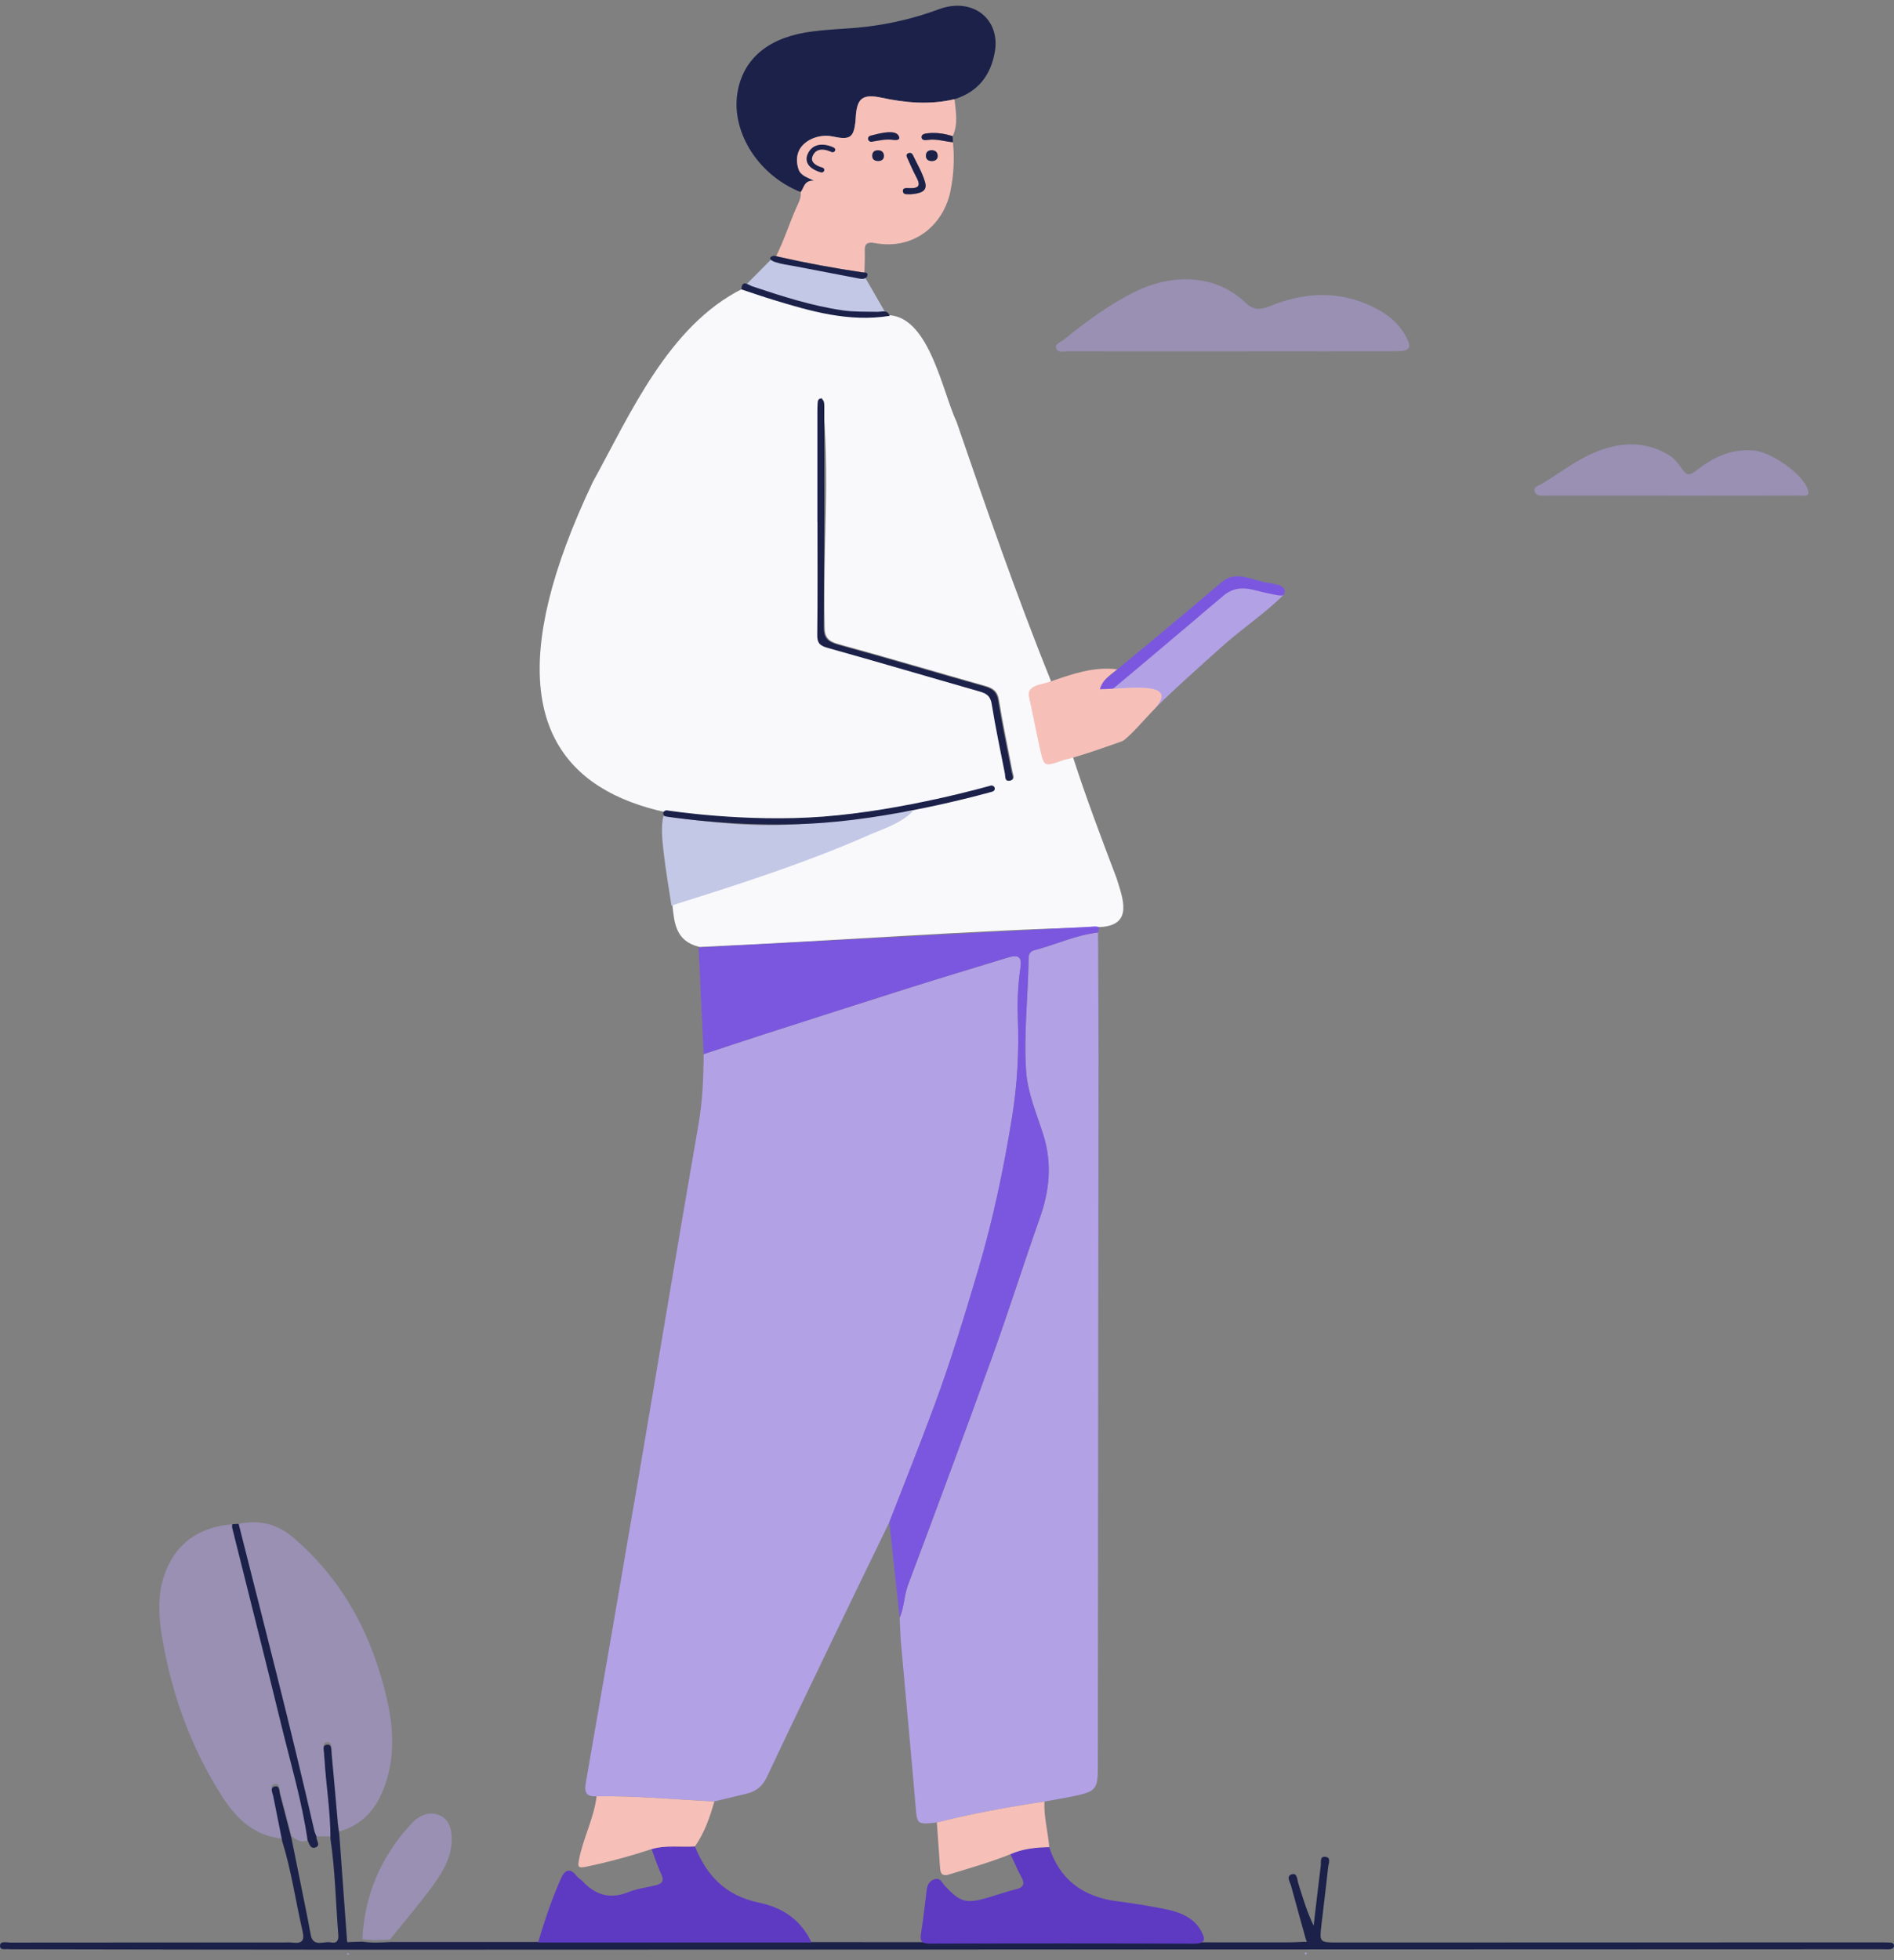 <svg width="290" height="300" viewBox="0 0 290 300" fill="none" xmlns="http://www.w3.org/2000/svg">
<rect x="0" y="0" width="290" height="300" fill="#808080" stroke="none"/>
<g clip-path="url(#clip0_5_2285)">
<path d="M118.435 39.339L113.913 43.9L126.247 53.022L135.703 48.081L132.414 42.38L118.435 39.339Z" fill="#C3C8E6"/>
<path d="M136.347 48.26C142.349 48.818 144.347 60.095 146.461 64.55C151.036 77.856 155.653 91.17 160.924 104.253C159.892 105.218 157.557 104.564 158.05 106.526C158.642 109.163 158.909 111.911 159.695 114.507C160.809 118.179 161.286 115.982 164.217 115.647C166.215 121.888 168.653 128.323 170.976 134.435C171.872 137.373 173.627 141.611 168.484 141.877C148.121 142.397 127.553 144.032 107.12 144.929C103.425 144.066 103.256 141.246 102.952 138.502C115.162 134.332 128.121 130.144 139.164 123.834C143.382 122.458 147.998 122.884 151.99 120.748C104.962 131.352 64.882 128.194 90.774 73.763C96.444 63.478 102.323 49.864 113.661 44.208C120.992 46.545 128.375 49.464 136.347 48.26ZM125.296 79.787C125.3 79.787 125.304 79.787 125.304 79.787C125.304 85.549 125.341 91.315 125.271 97.077C125.259 98.221 125.559 98.711 126.809 99.057C134.608 101.239 142.366 103.534 150.152 105.754C151.246 106.066 151.797 106.499 151.982 107.651C152.553 111.22 153.31 114.762 154.005 118.312C154.091 118.764 153.935 119.536 154.736 119.403C155.505 119.273 155.123 118.582 155.041 118.129C154.346 114.45 153.552 110.786 152.96 107.092C152.751 105.796 152.085 105.313 150.847 104.963C143.381 102.858 135.956 100.642 128.474 98.597C126.805 98.141 126.254 97.518 126.266 95.891C125.933 84.359 127.191 72.186 125.896 60.95C125.461 60.874 125.358 61.228 125.337 61.547C125.226 67.628 125.329 73.71 125.296 79.787Z" fill="#F9F9FC"/>
<path d="M136.171 232.966C133.47 238.542 130.753 244.114 128.068 249.697C124.491 257.128 120.915 264.562 117.395 272.016C116.762 273.353 115.792 274.167 114.308 274.524C112.663 274.919 111.019 275.315 109.374 275.71C103.368 275.413 97.374 274.832 91.347 274.916C89.517 275.033 89.484 274.053 89.71 272.764C92.481 256.839 95.248 240.91 97.966 224.977C100.971 207.357 103.878 189.721 106.949 172.108C107.574 168.52 107.722 164.944 107.738 161.34C110.813 160.329 113.88 159.299 116.964 158.311C124.438 155.909 131.908 153.499 139.394 151.139C144.357 149.573 149.343 148.087 154.318 146.555C155.732 146.118 156.493 146.316 156.263 147.935C155.901 150.501 155.736 153.081 155.843 155.67C156.049 160.786 155.786 165.894 154.968 170.949C153.689 178.839 152.057 186.669 149.767 194.381C147.715 201.298 145.615 208.204 143.111 214.992C140.891 221.013 138.49 226.976 136.171 232.966Z" fill="#B3A1E6"/>
<path d="M143.448 278.929C140.34 279.256 140.43 279.248 140.176 276.257C139.485 268.086 138.704 259.918 137.98 251.75C137.857 250.37 137.828 248.987 137.754 247.603C138.453 245.976 138.424 244.205 139.049 242.537C143.403 230.933 147.724 219.321 151.925 207.672C154.466 200.625 156.711 193.491 159.21 186.433C160.711 182.199 161.126 178.056 159.749 173.674C158.746 170.489 157.356 167.331 157.122 163.993C156.723 158.319 157.414 152.64 157.488 146.962C157.496 146.305 157.517 145.655 158.363 145.434C161.636 144.583 164.711 143.112 168.132 142.713C168.156 149.17 168.21 155.628 168.206 162.082C168.177 198.303 168.132 234.528 168.091 270.75C168.086 273.772 167.725 274.201 164.555 274.866C163.021 275.189 161.467 275.44 159.926 275.725C154.38 276.565 148.867 277.55 143.448 278.929Z" fill="#B3A1E6"/>
<path d="M168.128 142.713C164.707 143.112 161.632 144.583 158.359 145.434C157.517 145.655 157.492 146.305 157.484 146.962C157.414 152.641 156.719 158.315 157.118 163.993C157.352 167.331 158.742 170.485 159.745 173.674C161.122 178.06 160.707 182.199 159.206 186.433C156.707 193.491 154.462 200.629 151.921 207.672C147.72 219.322 143.399 230.937 139.045 242.537C138.42 244.205 138.449 245.976 137.75 247.603C137.224 242.723 136.697 237.847 136.167 232.966C138.486 226.976 140.887 221.009 143.107 214.989C145.611 208.2 147.711 201.294 149.763 194.377C152.049 186.669 153.685 178.839 154.964 170.945C155.782 165.89 156.045 160.786 155.839 155.666C155.732 153.074 155.897 150.493 156.259 147.931C156.489 146.312 155.728 146.115 154.314 146.552C149.339 148.083 144.353 149.569 139.39 151.135C131.904 153.499 124.434 155.905 116.96 158.307C113.876 159.299 110.809 160.326 107.734 161.337C107.479 155.894 107.224 150.451 106.969 145.009C121.433 144.245 135.896 143.477 150.359 142.713C155.884 142.42 161.414 142.135 166.939 141.842C167.416 141.816 167.889 141.694 168.333 141.956C168.267 142.211 168.197 142.462 168.128 142.713Z" fill="#7B57DF"/>
<path opacity="0.5" d="M36.536 233.232C39.69 232.537 42.498 233.278 44.82 235.254C52.697 241.955 57.026 250.461 59.234 259.986C60.2 264.148 60.455 268.367 59.177 272.521C58.071 276.105 56.11 279.104 51.949 280.309C51.875 279.811 51.781 279.313 51.735 278.811C51.415 275.22 51.115 271.624 50.769 268.032C50.72 267.515 50.856 266.58 50.116 266.637C49.182 266.713 49.676 267.626 49.63 268.192C49.618 268.378 49.672 268.568 49.684 268.758C49.91 272.863 50.625 276.934 50.597 281.054C49.881 281.058 49.17 281.058 48.455 281.061C48.344 280.769 48.196 280.488 48.126 280.187C44.545 264.475 40.487 248.865 36.536 233.232Z" fill="#B3A1E6"/>
<path opacity="0.5" d="M43.213 281.423C38.752 280.932 36.092 278.192 33.987 274.912C29.239 267.496 26.353 259.416 24.877 250.959C24.211 247.147 23.972 243.168 25.823 239.454C27.734 235.623 31.068 233.662 35.562 233.286C35.558 233.476 35.513 233.673 35.558 233.852C38.057 243.875 40.606 253.886 43.048 263.92C44.483 269.819 46.23 275.661 47.098 281.67C46.083 282.137 45.379 281.525 44.639 281.058C44.051 278.789 43.472 276.516 42.867 274.247C42.736 273.756 42.859 272.859 42.037 273.049C41.26 273.228 41.729 274.007 41.831 274.536C42.292 276.827 42.757 279.127 43.213 281.423Z" fill="#B3A1E6"/>
<path d="M122.6 29.4C115.887 26.736 111.668 19.773 113.025 13.589C114.115 8.625 118.049 5.588 124.475 4.805C126.103 4.607 127.743 4.478 129.38 4.383C134.338 4.098 139.09 3.144 143.732 1.422C148.908 -0.497 153.233 2.897 152.312 8.009C151.699 11.407 149.87 14.022 146.141 15.185C142.396 16.071 138.687 15.755 134.971 14.957C132.126 14.349 131.242 15.01 131.036 17.735C131.012 18.051 131.008 18.366 130.971 18.682C130.687 21.084 130.107 21.453 127.501 20.894C125.342 20.43 122.9 21.517 122.247 23.262C121.922 24.125 121.971 24.995 122.251 25.873C122.571 26.884 123.574 27.127 124.643 27.667C123.077 27.579 123.143 28.742 122.6 29.4Z" fill="#1B2149"/>
<path d="M43.213 281.803C42.752 279.507 42.288 277.211 41.84 274.912C41.737 274.387 41.268 273.608 42.045 273.426C42.863 273.236 42.744 274.133 42.876 274.623C43.48 276.888 44.06 279.161 44.648 281.434C45.022 283.285 45.4 285.136 45.77 286.987C46.379 290.031 47.016 293.072 47.579 296.124C47.945 298.1 49.597 297.04 50.675 297.283C51.592 297.489 51.863 296.937 51.801 296.173C51.406 291.259 51.328 286.326 50.596 281.438C50.625 277.318 49.91 273.243 49.684 269.142C49.672 268.952 49.618 268.762 49.63 268.576C49.676 268.01 49.182 267.097 50.115 267.021C50.855 266.961 50.72 267.896 50.769 268.416C51.115 272.008 51.415 275.604 51.735 279.195C51.781 279.697 51.875 280.195 51.949 280.693C52.344 286.128 52.739 291.563 53.133 296.994C53.129 297.249 53.261 297.318 53.507 297.226C54.165 297.203 54.823 297.184 55.481 297.162C56.887 297.382 58.293 297.31 59.703 297.226C70.519 297.222 81.336 297.211 92.153 297.219C127.143 297.238 162.129 297.261 197.12 297.28C198.008 297.28 198.892 297.219 199.78 297.184C200.133 297.268 200.133 297.139 199.977 296.911C199.212 294.155 198.431 291.403 197.691 288.64C197.527 288.025 196.848 287.101 197.847 286.846C198.649 286.641 198.616 287.713 198.789 288.26C199.475 290.419 200.104 292.593 201.14 294.729C201.498 291.662 201.848 288.599 202.23 285.535C202.296 285.022 202.053 284.106 202.892 284.182C203.883 284.269 203.418 285.189 203.361 285.74C203.048 288.701 202.666 291.654 202.329 294.615C202.02 297.291 202.033 297.295 204.869 297.295C221.166 297.291 237.467 297.287 253.764 297.283C265.061 297.279 276.363 297.28 287.661 297.276C288.208 297.276 288.758 297.276 289.305 297.302C289.651 297.321 290.021 297.386 290 297.815C289.979 298.214 289.626 298.31 289.281 298.336C288.939 298.359 288.598 298.329 288.257 298.329C209.984 298.355 131.711 298.386 53.437 298.401C36.318 298.405 19.199 298.355 2.076 298.332C1.871 298.332 1.661 298.355 1.459 298.325C0.913 298.241 -0.033 298.572 0.004 297.777C0.037 297.013 0.987 297.306 1.533 297.306C15.503 297.287 29.473 297.295 43.443 297.295C43.854 297.295 44.269 297.253 44.676 297.302C46.243 297.504 46.67 297.067 46.321 295.535C45.26 290.955 44.615 286.307 43.213 281.803Z" fill="#1B2149"/>
<path d="M122.6 29.4C123.139 28.742 123.077 27.576 124.652 27.663C123.583 27.123 122.58 26.88 122.259 25.869C121.979 24.991 121.93 24.117 122.255 23.258C122.908 21.513 125.351 20.426 127.509 20.89C130.111 21.449 130.695 21.08 130.979 18.678C131.016 18.363 131.02 18.047 131.045 17.732C131.25 15.006 132.13 14.345 134.979 14.953C138.695 15.748 142.404 16.067 146.149 15.181C146.351 17.082 146.729 18.99 145.878 20.848C144.632 20.445 143.362 20.252 142.042 20.4C141.627 20.445 141.117 20.529 141.117 20.97C141.113 21.479 141.647 21.475 142.05 21.415C143.378 21.209 144.628 21.654 145.915 21.772C146.166 24.299 146.03 26.823 145.516 29.305C144.509 34.166 140.208 38.347 133.922 37.199C132.858 37.005 132.381 37.264 132.409 38.317C132.442 39.453 132.377 40.59 132.352 41.726C127.809 41.061 123.303 40.232 118.838 39.21C120.088 36.671 120.779 34.436 121.803 32.072C122.173 31.202 122.707 30.392 122.6 29.4ZM139.493 29.731C140.681 29.594 142.071 29.434 141.647 27.906C141.244 26.454 140.426 25.101 139.769 23.714C139.653 23.475 139.407 23.323 139.098 23.44C138.782 23.562 138.761 23.809 138.876 24.06C139.329 25.052 139.748 26.055 140.262 27.021C140.813 28.055 141.068 28.849 139.3 28.799C138.885 28.788 138.157 28.651 138.26 29.32C138.346 29.883 139.024 29.689 139.493 29.731ZM142.708 24.649C143.259 24.622 143.584 24.356 143.571 23.847C143.559 23.239 143.148 22.958 142.531 23.003C141.976 23.049 141.754 23.421 141.779 23.908C141.808 24.444 142.178 24.638 142.708 24.649Z" fill="#F6C0B9"/>
<path opacity="0.5" d="M188.297 53.771C180.017 53.775 171.737 53.778 163.457 53.759C162.882 53.759 162.08 54.056 161.776 53.421C161.385 52.608 162.343 52.425 162.82 52.038C166.261 49.244 169.834 46.591 173.887 44.603C179.265 41.965 185.954 41.787 190.702 46.325C191.857 47.431 192.898 47.469 194.345 46.884C199.216 44.915 204.183 44.417 209.19 46.504C211.731 47.56 213.885 49.012 215.217 51.388C216.241 53.212 215.982 53.755 213.754 53.759C206.773 53.775 199.792 53.763 192.811 53.763C191.307 53.767 189.802 53.767 188.297 53.771Z" fill="#B3A1E6"/>
<path d="M106.41 282.593C108.145 286.934 111.007 290.126 116.183 291.191C119.833 291.939 122.625 293.817 124.261 297.295C110.238 297.295 96.399 297.295 82.384 297.295C83.4 293.931 84.485 290.624 85.924 287.432C86.405 286.367 87.203 285.691 88.255 287.086C88.485 287.39 88.88 287.58 89.143 287.865C91.071 289.948 93.291 290.772 96.21 289.587C97.509 289.058 98.977 288.887 100.367 288.553C101.333 288.321 101.732 287.911 101.275 286.919C100.687 285.645 100.256 284.307 99.758 282.996C101.941 282.365 104.19 282.726 106.41 282.593Z" fill="#5E3AC2"/>
<path d="M160.649 282.703C162.228 287.576 165.714 290.343 171.195 291.008C173.497 291.289 175.791 291.681 178.068 292.118C180.535 292.593 182.829 293.395 184.009 295.714C184.613 296.899 184.494 297.485 182.763 297.477C169.349 297.42 155.93 297.424 142.515 297.469C141.24 297.473 140.813 297.215 141.006 296.002C141.368 293.752 141.61 291.483 141.89 289.222C141.984 288.465 142.35 287.838 143.111 287.606C143.97 287.348 144.241 288.154 144.657 288.602C147.021 291.168 147.929 291.419 151.411 290.385C152.776 289.978 154.125 289.499 155.51 289.169C156.818 288.857 156.916 288.26 156.37 287.249C155.757 286.12 155.268 284.934 154.721 283.775C156.592 282.939 158.602 282.734 160.649 282.703Z" fill="#5E3AC2"/>
<path d="M139.814 124.097C138.054 126.016 135.102 126.894 132.825 127.897C123.266 132.105 112.828 135.453 102.805 138.589C102.394 135.841 101.913 133.097 101.604 130.337C101.423 128.737 101.168 126.499 101.584 124.857C108.848 125.932 115.825 126.67 123.135 126.069C128.43 125.632 134.519 124.606 139.814 124.097Z" fill="#C3C8E6"/>
<path opacity="0.5" d="M255.931 75.849C249.566 75.849 243.206 75.853 236.842 75.846C236.176 75.846 235.309 76.028 235.009 75.325C234.651 74.489 235.638 74.314 236.152 74.006C238.894 72.349 241.418 70.338 244.436 69.133C248.169 67.644 251.93 67.461 255.54 69.65C256.444 70.198 257.012 70.996 257.546 71.76C258.274 72.805 258.726 72.797 259.729 72.007C262.221 70.046 264.979 68.67 268.466 68.94C271.191 69.149 276.059 72.528 276.824 74.956C277.206 76.172 276.186 75.83 275.636 75.834C270.776 75.865 265.921 75.857 261.061 75.861C259.351 75.861 257.641 75.861 255.931 75.861C255.931 75.857 255.931 75.853 255.931 75.849Z" fill="#B3A1E6"/>
<path d="M106.41 282.593C104.194 282.726 101.941 282.361 99.758 283.004C96.482 284.087 93.156 284.988 89.76 285.698C88.494 285.965 88.44 285.717 88.654 284.615C89.291 281.316 90.948 278.268 91.351 274.919C97.378 274.836 103.372 275.417 109.378 275.714C108.7 278.123 107.874 280.476 106.41 282.593Z" fill="#F6C0B9"/>
<path opacity="0.5" d="M59.707 296.842C58.297 296.926 56.887 296.998 55.485 296.778C55.805 290.054 58.309 284.114 63.07 279.02C64.094 277.926 65.52 277.211 67.087 277.747C68.554 278.253 69.056 279.499 69.15 280.959C69.348 284.076 67.785 286.588 65.997 288.982C63.995 291.666 61.812 294.227 59.707 296.842Z" fill="#B3A1E6"/>
<path d="M160.649 282.703C158.602 282.734 156.596 282.939 154.721 283.779C151.675 285.011 148.497 285.9 145.347 286.873C144.073 287.268 143.982 286.527 143.925 285.698C143.769 283.441 143.608 281.187 143.448 278.929C148.871 277.55 154.38 276.565 159.926 275.725C159.806 278.085 160.477 280.374 160.649 282.703Z" fill="#F6C0B9"/>
<path d="M47.102 281.666C46.235 275.657 44.487 269.815 43.053 263.916C40.61 253.882 38.057 243.871 35.562 233.848C35.517 233.669 35.562 233.472 35.566 233.282C35.891 233.263 36.212 233.248 36.536 233.229C40.483 248.861 44.545 264.475 48.122 280.183C48.191 280.484 48.34 280.765 48.45 281.058C48.377 281.628 49.137 282.396 48.368 282.722C47.542 283.072 47.357 282.213 47.102 281.666Z" fill="#1B2149"/>
<path d="M136.204 48.343C129.959 49.335 124.142 47.644 118.345 45.873C116.721 45.379 115.122 44.82 113.514 44.291C113.617 42.703 114.567 43.615 115.212 43.832C119.722 45.337 124.236 46.8 129.001 47.496C130.773 47.754 132.549 47.689 134.325 47.727C134.979 47.743 135.896 47.321 136.204 48.343Z" fill="#1B2149"/>
<path d="M119.192 39.297C123.431 40.259 127.706 41.046 132.015 41.684C132.212 41.715 132.825 41.62 132.825 42C132.825 42.505 132.414 42.76 131.698 42.661C128.302 42.019 124.907 41.365 121.515 40.711C120.582 40.532 119.619 40.422 118.736 40.126C118.119 39.921 117.708 39.605 118.028 39.339C118.423 39.001 118.896 39.229 119.192 39.297Z" fill="#1B2149"/>
<path d="M145.902 21.772C144.616 21.654 143.366 21.213 142.038 21.415C141.639 21.475 141.105 21.483 141.105 20.97C141.109 20.525 141.614 20.445 142.03 20.4C143.349 20.252 144.624 20.445 145.865 20.848C145.882 21.156 145.894 21.464 145.902 21.772Z" fill="#1B2149"/>
<path d="M132.907 21.217C132.895 21.513 133.182 21.745 133.495 21.696C134.572 21.529 135.633 21.244 136.751 21.415C137.15 21.475 137.832 21.464 137.684 20.97C137.285 19.655 134.679 20.411 133.281 20.761C133.063 20.814 132.915 20.993 132.907 21.198C132.907 21.206 132.907 21.209 132.907 21.217Z" fill="#1B2149"/>
<path d="M53.507 299.123C53.261 299.214 53.129 299.146 53.133 298.891C53.257 298.971 53.384 299.047 53.507 299.123Z" fill="#B3A1E6"/>
<path d="M199.977 298.804C200.137 299.032 200.133 299.161 199.78 299.077C199.776 298.94 199.837 298.849 199.977 298.804Z" fill="#B3A1E6"/>
<path d="M125.153 79.871C125.153 74.299 125.153 68.723 125.153 63.151C125.153 62.645 125.161 62.136 125.194 61.631C125.215 61.311 125.318 60.954 125.753 61.034C125.93 61.064 126.144 61.38 126.173 61.589C126.239 62.087 126.214 62.6 126.214 63.105C126.202 74.063 126.226 85.017 126.128 95.975C126.111 97.601 126.666 98.225 128.335 98.681C135.818 100.726 143.247 102.945 150.708 105.047C151.946 105.397 152.612 105.879 152.822 107.176C153.414 110.866 154.207 114.534 154.902 118.213C154.988 118.665 155.371 119.357 154.598 119.486C153.8 119.619 153.956 118.848 153.866 118.395C153.171 114.845 152.415 111.303 151.843 107.734C151.658 106.586 151.107 106.149 150.014 105.838C142.227 103.618 134.469 101.318 126.67 99.141C125.42 98.791 125.12 98.301 125.133 97.16C125.203 91.398 125.166 85.636 125.166 79.871C125.161 79.871 125.157 79.871 125.153 79.871Z" fill="#1B2149"/>
<path d="M139.493 29.731C139.024 29.685 138.346 29.879 138.26 29.324C138.157 28.655 138.889 28.792 139.3 28.803C141.068 28.853 140.813 28.058 140.262 27.024C139.748 26.063 139.329 25.056 138.876 24.064C138.761 23.809 138.782 23.562 139.098 23.444C139.407 23.326 139.653 23.478 139.768 23.718C140.426 25.105 141.244 26.458 141.647 27.91C142.071 29.434 140.681 29.594 139.493 29.731Z" fill="#1B2149"/>
<path d="M142.704 24.649C142.174 24.638 141.804 24.444 141.775 23.908C141.75 23.418 141.972 23.045 142.527 23.003C143.144 22.954 143.559 23.239 143.567 23.847C143.58 24.356 143.259 24.622 142.704 24.649Z" fill="#1B2149"/>
<path d="M134.482 24.649C133.951 24.638 133.581 24.444 133.552 23.908C133.528 23.418 133.75 23.045 134.305 23.003C134.921 22.954 135.337 23.239 135.345 23.847C135.357 24.356 135.037 24.622 134.482 24.649Z" fill="#1B2149"/>
<path d="M187.06 99C183.417 102.28 179.746 105.496 176.227 109.019C176.198 108.734 176.153 108.608 176.177 108.494C173.114 106.993 171.881 108.133 169.825 105.853C175.17 100.532 180.675 97.252 185.037 92.93C190.793 87.229 192.918 90.714 196.548 91.03C193.707 93.88 190.196 96.172 187.06 99Z" fill="#B3A1E6"/>
<path d="M194.003 89.183C191.245 88.658 189.136 87.183 186.788 89.319C180.066 95.07 173.361 100.536 166.532 106.233C167.721 105.883 168.572 106.088 169.805 105.929C175.791 100.969 181.682 95.91 187.631 90.916C189.987 89.308 191.792 90.365 194.394 90.855C194.805 90.935 196.376 91.338 196.544 91.03C197.371 89.51 194.953 89.361 194.003 89.183Z" fill="#7B57DF"/>
<path d="M176.403 108.893C181.337 103.952 172.465 105.454 168.403 105.484C168.855 104.002 169.768 103.496 171.059 102.432C167.396 101.987 164.07 103.192 160.781 104.333C159.404 104.811 157.089 104.823 157.582 106.784C158.174 109.422 158.664 112.082 159.256 114.72C159.86 117.388 159.889 117.373 162.791 116.351C165.813 115.602 168.839 114.481 171.799 113.454C172.703 113.074 175.778 109.517 176.403 108.893Z" fill="#F6C0B9"/>
<path d="M125.807 26.394C125.774 26.394 125.741 26.39 125.708 26.382C125.646 26.367 124.162 26.014 123.661 25.014C123.414 24.516 123.447 23.961 123.767 23.372C124.084 22.787 124.549 22.403 125.153 22.235C126.345 21.901 127.628 22.566 127.681 22.597C127.879 22.699 127.949 22.931 127.833 23.113C127.722 23.296 127.472 23.36 127.274 23.254C127.262 23.25 126.242 22.722 125.387 22.962C125.005 23.068 124.717 23.315 124.503 23.71C124.298 24.09 124.269 24.41 124.409 24.691C124.684 25.246 125.585 25.565 125.909 25.641C126.127 25.694 126.263 25.899 126.205 26.101C126.16 26.276 125.992 26.394 125.807 26.394Z" fill="#1B2149"/>
<path d="M119.006 126.187C109.764 126.187 102.068 124.982 101.974 124.967C101.694 124.921 101.505 124.678 101.554 124.419C101.604 124.161 101.867 123.99 102.146 124.032C102.266 124.051 114.147 125.909 126.065 124.978C138.407 124.043 151.518 120.284 151.649 120.246C151.921 120.166 152.208 120.307 152.295 120.558C152.381 120.809 152.229 121.075 151.958 121.154C151.826 121.189 138.604 124.978 126.152 125.924C123.738 126.111 121.321 126.187 119.006 126.187Z" fill="#1B2149"/>
</g>
<defs>
<clipPath id="clip0_5_2285">
<rect width="290" height="298.286" fill="white" transform="translate(0 0.879)"/>
</clipPath>
</defs>
</svg>
